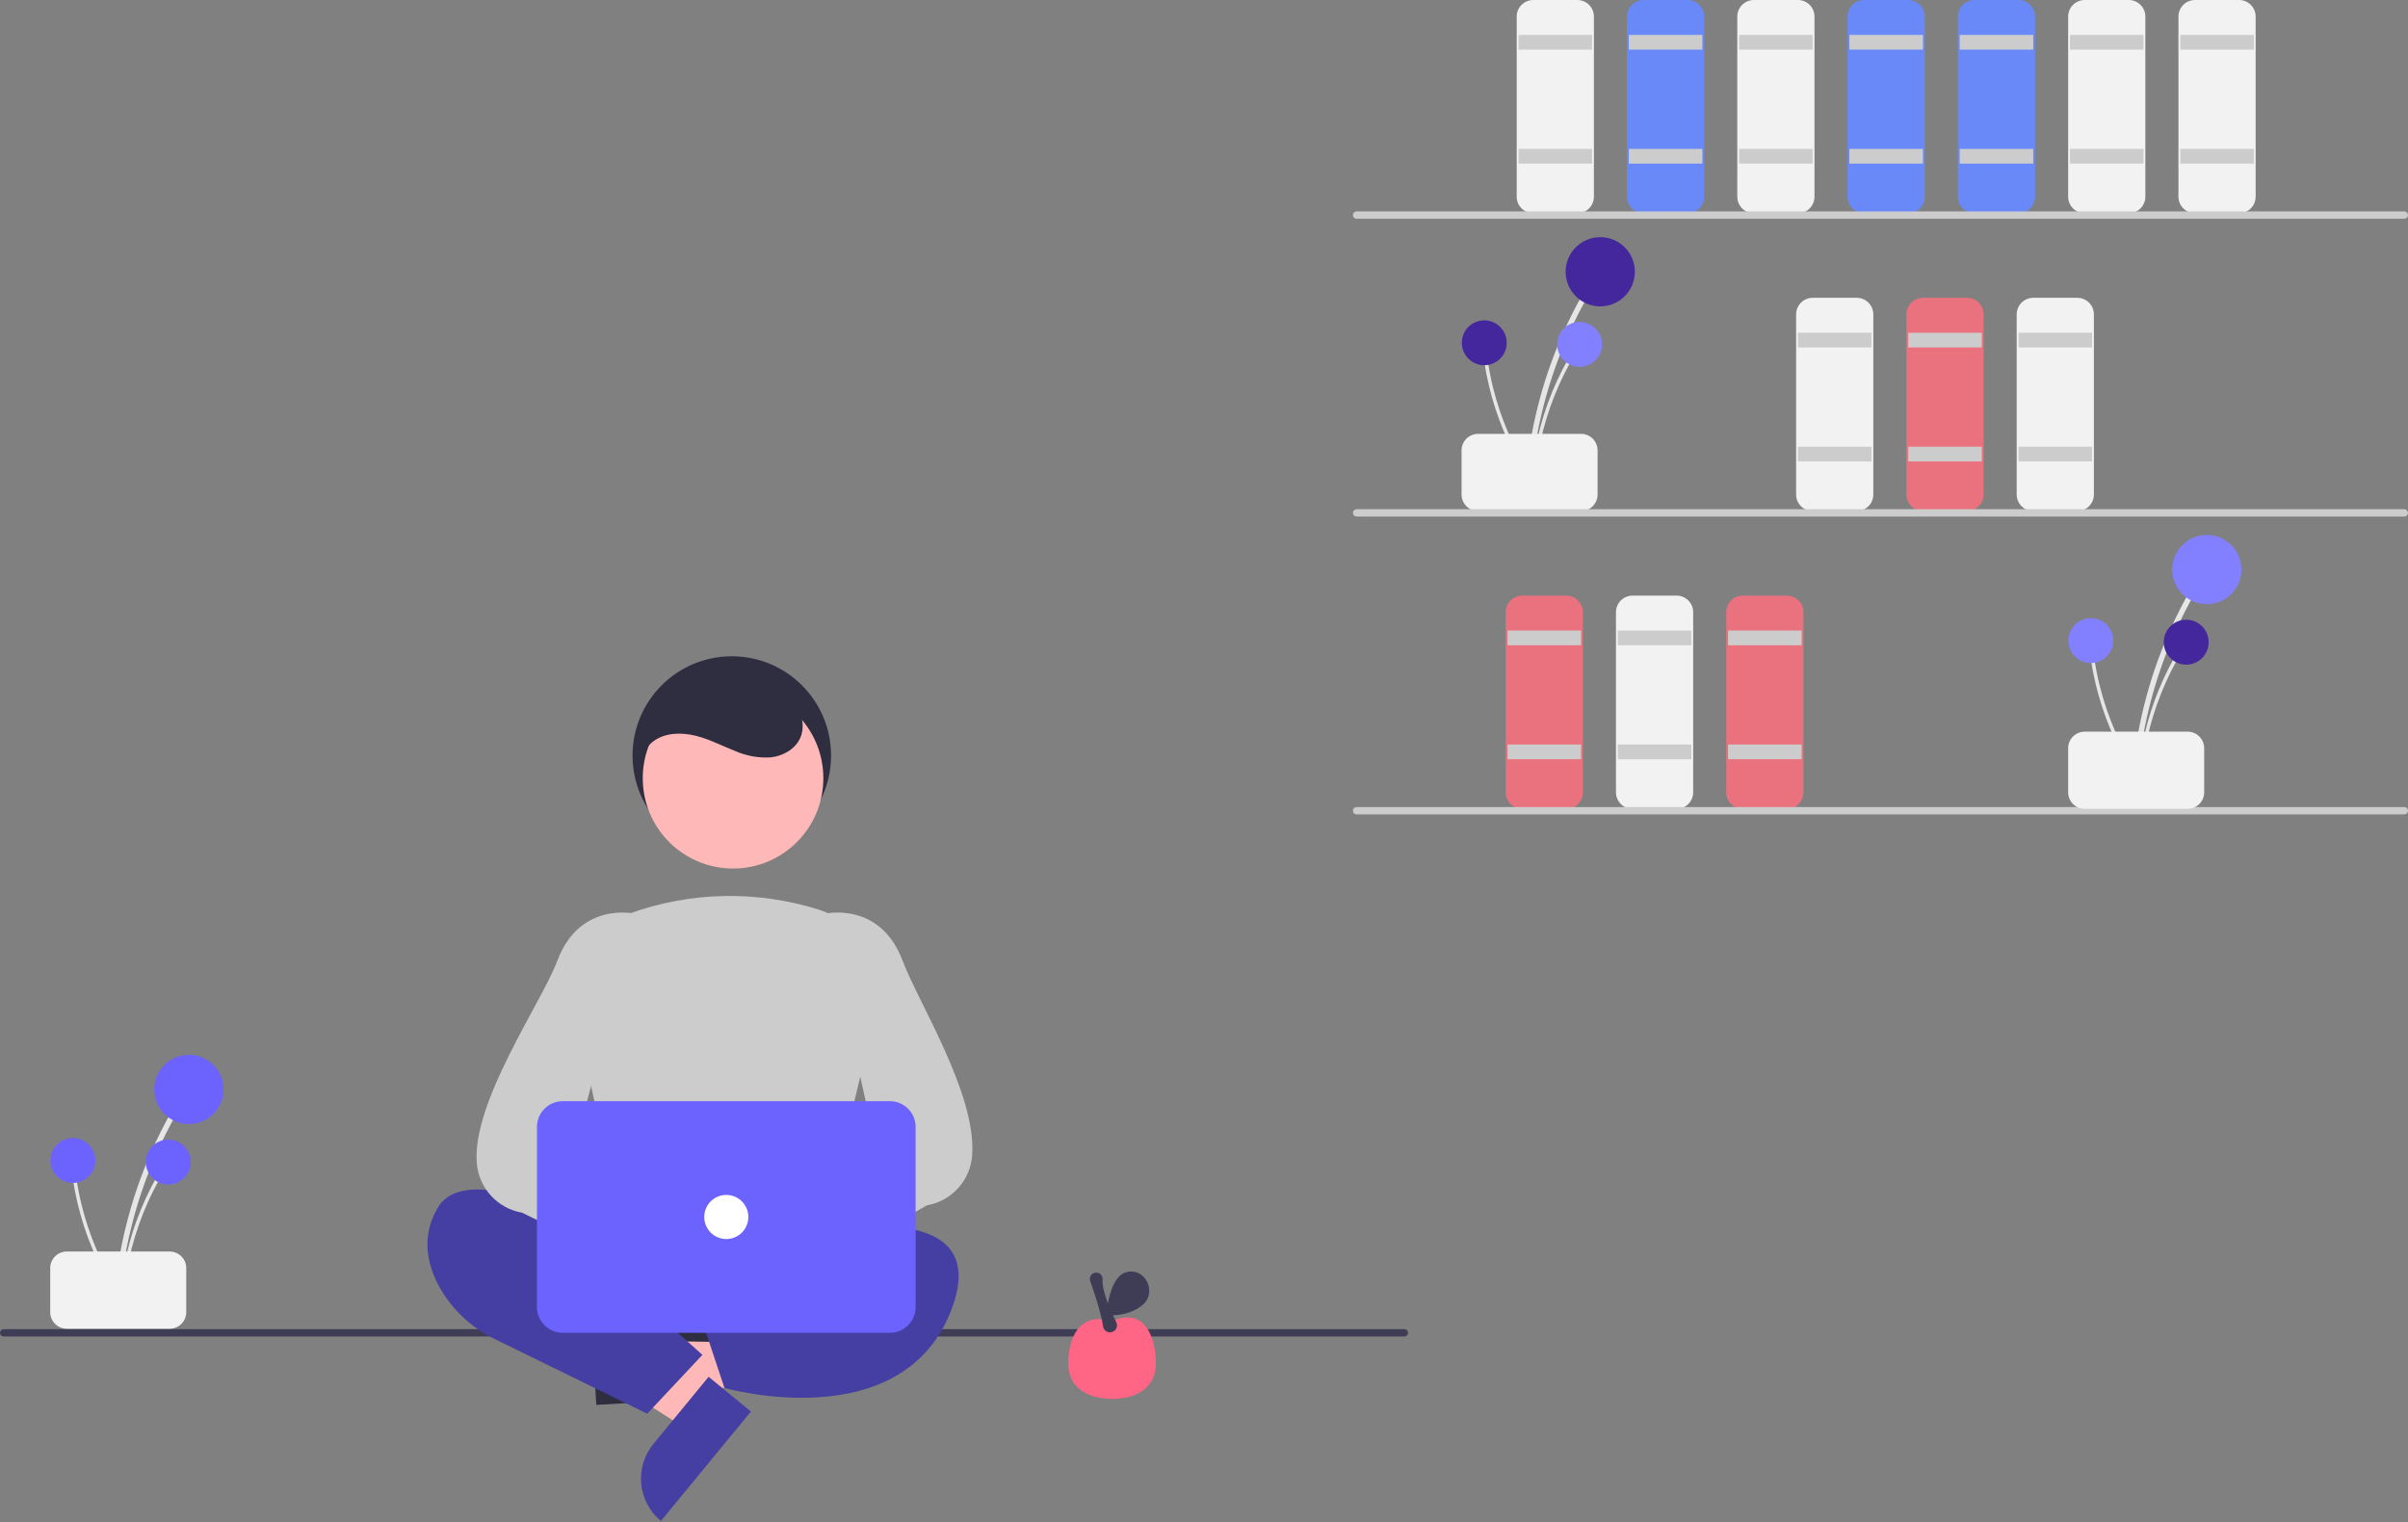 <svg width="655" height="414" viewBox="0 0 655 414" fill="none" xmlns="http://www.w3.org/2000/svg">
<rect x="0" y="0" width="655" height="414" fill="#808080" stroke="none"/>
<g clip-path="url(#clip0)">
<path d="M416.563 129.423C417.798 116.117 421.211 103.105 426.663 90.906C428.183 87.511 429.856 84.19 431.682 80.945C431.773 80.775 431.795 80.576 431.743 80.391C431.691 80.205 431.569 80.047 431.402 79.95C431.236 79.852 431.038 79.823 430.851 79.869C430.663 79.915 430.501 80.031 430.398 80.195C423.759 92.016 419.108 104.847 416.63 118.177C415.941 121.899 415.423 125.648 415.077 129.423C414.988 130.375 416.475 130.369 416.563 129.423Z" fill="#E6E6E6"/>
<path d="M435.282 83.329C440.481 83.329 444.696 79.114 444.696 73.914C444.696 68.715 440.481 64.5 435.282 64.5C430.082 64.5 425.867 68.715 425.867 73.914C425.867 79.114 430.082 83.329 435.282 83.329Z" fill="#44279D"/>
<path d="M417.526 129.673C418.327 121.041 420.541 112.599 424.079 104.685C425.064 102.482 426.15 100.328 427.334 98.223C427.393 98.113 427.408 97.984 427.374 97.863C427.34 97.743 427.261 97.64 427.153 97.577C427.045 97.514 426.917 97.495 426.795 97.525C426.673 97.555 426.568 97.63 426.501 97.736C422.194 105.405 419.177 113.729 417.57 122.377C417.122 124.792 416.786 127.224 416.562 129.673C416.504 130.29 417.469 130.287 417.526 129.673Z" fill="#E6E6E6"/>
<path d="M429.67 99.77C433.043 99.77 435.777 97.035 435.777 93.662C435.777 90.289 433.043 87.554 429.67 87.554C426.297 87.554 423.562 90.289 423.562 93.662C423.562 97.035 426.297 99.77 429.67 99.77Z" fill="#8280FF"/>
<path d="M416.309 129.096C411.632 121.797 408.185 113.78 406.106 105.364C405.529 103.021 405.06 100.655 404.699 98.266C404.678 98.143 404.61 98.032 404.509 97.958C404.408 97.884 404.283 97.852 404.159 97.868C404.035 97.885 403.922 97.949 403.844 98.047C403.767 98.145 403.73 98.27 403.743 98.394C405.063 107.09 407.804 115.51 411.856 123.317C412.989 125.496 414.22 127.62 415.548 129.69C415.883 130.212 416.642 129.615 416.309 129.096Z" fill="#E6E6E6"/>
<path d="M403.735 99.341C407.108 99.341 409.843 96.606 409.843 93.233C409.843 89.86 407.108 87.126 403.735 87.126C400.362 87.126 397.628 89.86 397.628 93.233C397.628 96.606 400.362 99.341 403.735 99.341Z" fill="#44279D"/>
<path d="M397.559 134.5V122.5C397.56 121.307 398.035 120.163 398.879 119.319C399.722 118.476 400.866 118.001 402.059 118H430.059C431.252 118.001 432.396 118.476 433.24 119.319C434.083 120.163 434.558 121.307 434.559 122.5V134.5C434.558 135.693 434.083 136.837 433.24 137.68C432.396 138.524 431.252 138.999 430.059 139H402.059C400.866 138.999 399.722 138.524 398.879 137.68C398.035 136.837 397.56 135.693 397.559 134.5Z" fill="#F2F2F2"/>
<path d="M429.059 58H417.059C415.866 57.999 414.722 57.524 413.879 56.681C413.035 55.837 412.56 54.693 412.559 53.5V4.5C412.56 3.307 413.035 2.163 413.879 1.32C414.722 0.476 415.866 0.001 417.059 0H429.059C430.252 0.001 431.396 0.476 432.24 1.32C433.083 2.163 433.558 3.307 433.559 4.5V53.5C433.558 54.693 433.083 55.837 432.24 56.681C431.396 57.524 430.252 57.999 429.059 58Z" fill="#F2F2F2"/>
<path d="M433.059 9.5H413.059V13.5H433.059V9.5Z" fill="#CCCCCC"/>
<path d="M433.059 40.5H413.059V44.5H433.059V40.5Z" fill="#CCCCCC"/>
<path d="M459.059 58H447.059C445.866 57.999 444.722 57.524 443.879 56.681C443.035 55.837 442.56 54.693 442.559 53.5V4.5C442.56 3.307 443.035 2.163 443.879 1.32C444.722 0.476 445.866 0.001 447.059 0H459.059C460.252 0.001 461.396 0.476 462.24 1.32C463.083 2.163 463.558 3.307 463.559 4.5V53.5C463.558 54.693 463.083 55.837 462.24 56.681C461.396 57.524 460.252 57.999 459.059 58Z" fill="#6989F8"/>
<path d="M463.059 9.5H443.059V13.5H463.059V9.5Z" fill="#CCCCCC"/>
<path d="M463.059 40.5H443.059V44.5H463.059V40.5Z" fill="#CCCCCC"/>
<path d="M489.059 58H477.059C475.866 57.999 474.722 57.524 473.879 56.681C473.035 55.837 472.56 54.693 472.559 53.5V4.5C472.56 3.307 473.035 2.163 473.879 1.32C474.722 0.476 475.866 0.001 477.059 0H489.059C490.252 0.001 491.396 0.476 492.24 1.32C493.083 2.163 493.558 3.307 493.559 4.5V53.5C493.558 54.693 493.083 55.837 492.24 56.681C491.396 57.524 490.252 57.999 489.059 58Z" fill="#F2F2F2"/>
<path d="M493.059 9.5H473.059V13.5H493.059V9.5Z" fill="#CCCCCC"/>
<path d="M493.059 40.5H473.059V44.5H493.059V40.5Z" fill="#CCCCCC"/>
<path d="M505.059 139H493.059C491.866 138.999 490.722 138.524 489.879 137.68C489.035 136.837 488.56 135.693 488.559 134.5V85.5C488.56 84.307 489.035 83.163 489.879 82.32C490.722 81.476 491.866 81.001 493.059 81H505.059C506.252 81.001 507.396 81.476 508.24 82.32C509.083 83.163 509.558 84.307 509.559 85.5V134.5C509.558 135.693 509.083 136.837 508.24 137.68C507.396 138.524 506.252 138.999 505.059 139Z" fill="#F2F2F2"/>
<path d="M509.059 90.5H489.059V94.5H509.059V90.5Z" fill="#CCCCCC"/>
<path d="M509.059 121.5H489.059V125.5H509.059V121.5Z" fill="#CCCCCC"/>
<path d="M535.059 139H523.059C521.866 138.999 520.722 138.524 519.879 137.68C519.035 136.837 518.56 135.693 518.559 134.5V85.5C518.56 84.307 519.035 83.163 519.879 82.32C520.722 81.476 521.866 81.001 523.059 81H535.059C536.252 81.001 537.396 81.476 538.24 82.32C539.083 83.163 539.558 84.307 539.559 85.5V134.5C539.558 135.693 539.083 136.837 538.24 137.68C537.396 138.524 536.252 138.999 535.059 139Z" fill="#EA727E"/>
<path d="M539.059 90.5H519.059V94.5H539.059V90.5Z" fill="#CCCCCC"/>
<path d="M539.059 121.5H519.059V125.5H539.059V121.5Z" fill="#CCCCCC"/>
<path d="M565.059 139H553.059C551.866 138.999 550.722 138.524 549.879 137.68C549.035 136.837 548.56 135.693 548.559 134.5V85.5C548.56 84.307 549.035 83.163 549.879 82.32C550.722 81.476 551.866 81.001 553.059 81H565.059C566.252 81.001 567.396 81.476 568.24 82.32C569.083 83.163 569.558 84.307 569.559 85.5V134.5C569.558 135.693 569.083 136.837 568.24 137.68C567.396 138.524 566.252 138.999 565.059 139Z" fill="#F2F2F2"/>
<path d="M569.059 90.5H549.059V94.5H569.059V90.5Z" fill="#CCCCCC"/>
<path d="M569.059 121.5H549.059V125.5H569.059V121.5Z" fill="#CCCCCC"/>
<path d="M426.059 220H414.059C412.866 219.999 411.722 219.524 410.879 218.68C410.035 217.837 409.56 216.693 409.559 215.5V166.5C409.56 165.307 410.035 164.163 410.879 163.319C411.722 162.476 412.866 162.001 414.059 162H426.059C427.252 162.001 428.396 162.476 429.24 163.319C430.083 164.163 430.558 165.307 430.559 166.5V215.5C430.558 216.693 430.083 217.837 429.24 218.68C428.396 219.524 427.252 219.999 426.059 220Z" fill="#EA727E"/>
<path d="M430.059 171.5H410.059V175.5H430.059V171.5Z" fill="#CCCCCC"/>
<path d="M430.059 202.5H410.059V206.5H430.059V202.5Z" fill="#CCCCCC"/>
<path d="M456.059 220H444.059C442.866 219.999 441.722 219.524 440.879 218.68C440.035 217.837 439.56 216.693 439.559 215.5V166.5C439.56 165.307 440.035 164.163 440.879 163.319C441.722 162.476 442.866 162.001 444.059 162H456.059C457.252 162.001 458.396 162.476 459.24 163.319C460.083 164.163 460.558 165.307 460.559 166.5V215.5C460.558 216.693 460.083 217.837 459.24 218.68C458.396 219.524 457.252 219.999 456.059 220Z" fill="#F2F2F2"/>
<path d="M460.059 171.5H440.059V175.5H460.059V171.5Z" fill="#CCCCCC"/>
<path d="M460.059 202.5H440.059V206.5H460.059V202.5Z" fill="#CCCCCC"/>
<path d="M486.059 220H474.059C472.866 219.999 471.722 219.524 470.879 218.68C470.035 217.837 469.56 216.693 469.559 215.5V166.5C469.56 165.307 470.035 164.163 470.879 163.319C471.722 162.476 472.866 162.001 474.059 162H486.059C487.252 162.001 488.396 162.476 489.24 163.319C490.083 164.163 490.558 165.307 490.559 166.5V215.5C490.558 216.693 490.083 217.837 489.24 218.68C488.396 219.524 487.252 219.999 486.059 220Z" fill="#EA727E"/>
<path d="M490.059 171.5H470.059V175.5H490.059V171.5Z" fill="#CCCCCC"/>
<path d="M490.059 202.5H470.059V206.5H490.059V202.5Z" fill="#CCCCCC"/>
<path d="M519.059 58H507.059C505.866 57.999 504.722 57.524 503.879 56.681C503.035 55.837 502.56 54.693 502.559 53.5V4.5C502.56 3.307 503.035 2.163 503.879 1.32C504.722 0.476 505.866 0.001 507.059 0H519.059C520.252 0.001 521.396 0.476 522.24 1.32C523.083 2.163 523.558 3.307 523.559 4.5V53.5C523.558 54.693 523.083 55.837 522.24 56.681C521.396 57.524 520.252 57.999 519.059 58Z" fill="#6989F8"/>
<path d="M523.059 9.5H503.059V13.5H523.059V9.5Z" fill="#CCCCCC"/>
<path d="M523.059 40.5H503.059V44.5H523.059V40.5Z" fill="#CCCCCC"/>
<path d="M549.059 58H537.059C535.866 57.999 534.722 57.524 533.879 56.681C533.035 55.837 532.56 54.693 532.559 53.5V4.5C532.56 3.307 533.035 2.163 533.879 1.32C534.722 0.476 535.866 0.001 537.059 0H549.059C550.252 0.001 551.396 0.476 552.24 1.32C553.083 2.163 553.558 3.307 553.559 4.5V53.5C553.558 54.693 553.083 55.837 552.24 56.681C551.396 57.524 550.252 57.999 549.059 58Z" fill="#6989F8"/>
<path d="M553.059 9.5H533.059V13.5H553.059V9.5Z" fill="#CCCCCC"/>
<path d="M553.059 40.5H533.059V44.5H553.059V40.5Z" fill="#CCCCCC"/>
<path d="M579.059 58H567.059C565.866 57.999 564.722 57.524 563.879 56.681C563.035 55.837 562.56 54.693 562.559 53.5V4.5C562.56 3.307 563.035 2.163 563.879 1.32C564.722 0.476 565.866 0.001 567.059 0H579.059C580.252 0.001 581.396 0.476 582.24 1.32C583.083 2.163 583.558 3.307 583.559 4.5V53.5C583.558 54.693 583.083 55.837 582.24 56.681C581.396 57.524 580.252 57.999 579.059 58Z" fill="#F2F2F2"/>
<path d="M583.059 9.5H563.059V13.5H583.059V9.5Z" fill="#CCCCCC"/>
<path d="M583.059 40.5H563.059V44.5H583.059V40.5Z" fill="#CCCCCC"/>
<path d="M609.059 58H597.059C595.866 57.999 594.722 57.524 593.879 56.681C593.035 55.837 592.56 54.693 592.559 53.5V4.5C592.56 3.307 593.035 2.163 593.879 1.32C594.722 0.476 595.866 0.001 597.059 0H609.059C610.252 0.001 611.396 0.476 612.24 1.32C613.083 2.163 613.558 3.307 613.559 4.5V53.5C613.558 54.693 613.083 55.837 612.24 56.681C611.396 57.524 610.252 57.999 609.059 58Z" fill="#F2F2F2"/>
<path d="M613.059 9.5H593.059V13.5H613.059V9.5Z" fill="#CCCCCC"/>
<path d="M613.059 40.5H593.059V44.5H613.059V40.5Z" fill="#CCCCCC"/>
<path d="M654 59.5H369C368.735 59.5 368.48 59.395 368.293 59.207C368.105 59.02 368 58.765 368 58.5C368 58.235 368.105 57.98 368.293 57.793C368.48 57.605 368.735 57.5 369 57.5H654C654.265 57.5 654.52 57.605 654.707 57.793C654.895 57.98 655 58.235 655 58.5C655 58.765 654.895 59.02 654.707 59.207C654.52 59.395 654.265 59.5 654 59.5Z" fill="#CCCCCC"/>
<path d="M654 140.5H369C368.735 140.5 368.48 140.395 368.293 140.207C368.105 140.02 368 139.765 368 139.5C368 139.235 368.105 138.98 368.293 138.793C368.48 138.605 368.735 138.5 369 138.5H654C654.265 138.5 654.52 138.605 654.707 138.793C654.895 138.98 655 139.235 655 139.5C655 139.765 654.895 140.02 654.707 140.207C654.52 140.395 654.265 140.5 654 140.5Z" fill="#CCCCCC"/>
<path d="M654 221.5H369C368.735 221.5 368.48 221.395 368.293 221.207C368.105 221.02 368 220.765 368 220.5C368 220.235 368.105 219.98 368.293 219.793C368.48 219.605 368.735 219.5 369 219.5H654C654.265 219.5 654.52 219.605 654.707 219.793C654.895 219.98 655 220.235 655 220.5C655 220.765 654.895 221.02 654.707 221.207C654.52 221.395 654.265 221.5 654 221.5Z" fill="#CCCCCC"/>
<path d="M581.563 210.423C582.798 197.117 586.211 184.105 591.663 171.906C593.183 168.511 594.856 165.19 596.682 161.945C596.773 161.775 596.795 161.576 596.743 161.391C596.691 161.205 596.569 161.047 596.402 160.95C596.236 160.852 596.038 160.823 595.851 160.869C595.663 160.915 595.501 161.032 595.398 161.195C588.759 173.016 584.108 185.847 581.63 199.177C580.941 202.899 580.423 206.648 580.077 210.423C579.988 211.375 581.475 211.369 581.563 210.423Z" fill="#E6E6E6"/>
<path d="M600.282 164.329C605.481 164.329 609.696 160.114 609.696 154.914C609.696 149.715 605.481 145.5 600.282 145.5C595.082 145.5 590.867 149.715 590.867 154.914C590.867 160.114 595.082 164.329 600.282 164.329Z" fill="#8280FF"/>
<path d="M582.526 210.673C583.327 202.041 585.541 193.599 589.079 185.685C590.064 183.482 591.15 181.328 592.334 179.223C592.393 179.113 592.408 178.984 592.374 178.863C592.34 178.743 592.261 178.64 592.153 178.577C592.045 178.514 591.917 178.495 591.795 178.525C591.673 178.555 591.568 178.63 591.501 178.736C587.194 186.405 584.177 194.729 582.57 203.377C582.122 205.792 581.786 208.224 581.562 210.673C581.504 211.29 582.469 211.287 582.526 210.673Z" fill="#E6E6E6"/>
<path d="M594.67 180.77C598.043 180.77 600.777 178.035 600.777 174.662C600.777 171.289 598.043 168.554 594.67 168.554C591.297 168.554 588.562 171.289 588.562 174.662C588.562 178.035 591.297 180.77 594.67 180.77Z" fill="#44279D"/>
<path d="M581.309 210.096C576.632 202.797 573.185 194.78 571.106 186.364C570.529 184.021 570.06 181.655 569.699 179.266C569.678 179.143 569.61 179.032 569.509 178.958C569.408 178.884 569.283 178.852 569.159 178.868C569.035 178.885 568.922 178.949 568.844 179.047C568.767 179.145 568.73 179.27 568.743 179.394C570.063 188.09 572.804 196.51 576.856 204.317C577.989 206.496 579.22 208.62 580.548 210.69C580.883 211.212 581.642 210.615 581.309 210.096Z" fill="#E6E6E6"/>
<path d="M568.735 180.341C572.108 180.341 574.843 177.606 574.843 174.233C574.843 170.86 572.108 168.126 568.735 168.126C565.362 168.126 562.628 170.86 562.628 174.233C562.628 177.606 565.362 180.341 568.735 180.341Z" fill="#8280FF"/>
<path d="M562.559 215.5V203.5C562.56 202.307 563.035 201.163 563.879 200.319C564.722 199.476 565.866 199.001 567.059 199H595.059C596.252 199.001 597.396 199.476 598.24 200.319C599.083 201.163 599.558 202.307 599.559 203.5V215.5C599.558 216.693 599.083 217.837 598.24 218.68C597.396 219.524 596.252 219.999 595.059 220H567.059C565.866 219.999 564.722 219.524 563.879 218.68C563.035 217.837 562.56 216.693 562.559 215.5Z" fill="#F2F2F2"/>
<path d="M382 363.5H1C0.735 363.5 0.48 363.395 0.293 363.207C0.105 363.02 0 362.765 0 362.5C0 362.235 0.105 361.98 0.293 361.793C0.48 361.605 0.735 361.5 1 361.5H382C382.265 361.5 382.52 361.605 382.707 361.793C382.895 361.98 383 362.235 383 362.5C383 362.765 382.895 363.02 382.707 363.207C382.52 363.395 382.265 363.5 382 363.5Z" fill="#3F3D56"/>
<path d="M199.059 232.5C213.971 232.5 226.059 220.412 226.059 205.5C226.059 190.588 213.971 178.5 199.059 178.5C184.147 178.5 172.059 190.588 172.059 205.5C172.059 220.412 184.147 232.5 199.059 232.5Z" fill="#2F2E41"/>
<path d="M173.405 378.826L172.69 366.588L219.556 358.003L220.612 376.067L173.405 378.826Z" fill="#FFB8B8"/>
<path d="M175.675 357.641L177.055 381.245L162.194 382.113L159.945 343.648C161.897 343.534 163.852 343.806 165.699 344.447C167.545 345.089 169.248 346.087 170.708 347.387C172.169 348.686 173.359 350.26 174.212 352.02C175.064 353.779 175.561 355.689 175.675 357.641Z" fill="#2F2E41"/>
<path d="M193.789 378.714L186.004 388.185L145.768 362.666L157.257 348.688L193.789 378.714Z" fill="#FFB8B8"/>
<path d="M177.737 392.726L192.751 374.46L204.251 383.913L179.785 413.679C178.275 412.438 177.024 410.911 176.104 409.186C175.184 407.462 174.612 405.572 174.422 403.627C174.232 401.681 174.427 399.717 174.995 397.847C175.564 395.976 176.496 394.236 177.737 392.726Z" fill="#453FA3"/>
<path d="M171.387 334.67L166.067 359.749C165.944 360.326 165.951 360.924 166.087 361.498C166.223 362.073 166.484 362.61 166.852 363.072C167.219 363.533 167.685 363.908 168.215 364.168C168.744 364.429 169.325 364.569 169.915 364.578L222.213 365.422C222.803 365.431 223.387 365.31 223.924 365.068C224.462 364.825 224.939 364.467 225.321 364.018C225.704 363.569 225.982 363.042 226.137 362.473C226.292 361.904 226.319 361.308 226.217 360.727L221.642 334.805C221.479 333.879 220.994 333.04 220.274 332.436C219.554 331.831 218.643 331.5 217.703 331.5H175.3C174.383 331.5 173.494 331.815 172.782 332.392C172.069 332.969 171.577 333.773 171.387 334.67Z" fill="#2F2E41"/>
<path d="M180.059 343.5C180.059 343.5 129.059 311.5 119.059 328.5C114.059 337 116.559 345.25 120.309 351.375C123.789 356.952 128.784 361.423 134.712 364.266L176.059 384.5L191.059 368.5L181.059 359.5L180.059 343.5Z" fill="#453FA3"/>
<path d="M206.059 338.5C206.059 338.5 272.059 319.5 259.059 355.5C246.059 391.5 197.059 377.5 197.059 377.5L192.059 362.5L209.059 350.5L206.059 338.5Z" fill="#453FA3"/>
<path d="M199.398 236.226C212.962 236.226 223.959 225.23 223.959 211.665C223.959 198.101 212.962 187.104 199.398 187.104C185.833 187.104 174.837 198.101 174.837 211.665C174.837 225.23 185.833 236.226 199.398 236.226Z" fill="#FFB8B8"/>
<path d="M200.685 342.469C190.479 342.314 180.325 340.977 170.427 338.482L170.135 338.402L156.429 275.357C155.197 269.818 156.035 264.018 158.786 259.054C161.537 254.09 166.011 250.305 171.362 248.414C187.892 242.483 205.908 242.124 222.662 247.39H222.662C228.284 249.201 233.015 253.066 235.913 258.212C238.812 263.358 239.663 269.408 238.297 275.154L222.989 338.35L222.773 338.452C216.411 341.466 208.456 342.469 200.685 342.469Z" fill="#CCCCCC"/>
<path d="M182.274 347.366C182.772 345.983 183.567 344.726 184.603 343.683C185.64 342.64 186.892 341.837 188.272 341.331C189.652 340.824 191.126 340.627 192.591 340.752C194.056 340.877 195.475 341.321 196.75 342.054L223.736 318.63L226.178 337.038L200.177 356.46C198.804 358.519 196.723 360.003 194.328 360.631C191.934 361.258 189.393 360.986 187.186 359.865C184.98 358.744 183.261 356.853 182.355 354.549C181.45 352.245 181.421 349.69 182.274 347.366Z" fill="#FFB8B8"/>
<path d="M208.012 352.476C207.573 352.475 207.136 352.411 206.716 352.285C206.033 352.086 205.408 351.727 204.892 351.237C204.377 350.747 203.986 350.141 203.753 349.469L200.496 340.24C200.191 339.387 200.152 338.462 200.385 337.587C200.617 336.711 201.11 335.927 201.798 335.338L238.567 313.264L224.073 248.603L224.442 248.514C224.592 248.477 239.442 245.097 245.527 261.324C249.789 272.689 265.559 297.401 264.446 314.101C264.235 317.441 262.904 320.612 260.668 323.103C258.432 325.594 255.422 327.259 252.124 327.828L210.736 351.541C209.957 352.145 208.999 352.474 208.012 352.476Z" fill="#CCCCCC"/>
<path d="M212.136 345.173C211.638 343.79 210.843 342.532 209.807 341.489C208.771 340.447 207.519 339.644 206.139 339.137C204.759 338.631 203.284 338.433 201.819 338.558C200.355 338.683 198.935 339.128 197.661 339.861L170.674 316.436L168.233 334.845L194.234 354.267C195.607 356.326 197.688 357.81 200.082 358.437C202.476 359.065 205.017 358.792 207.224 357.671C209.431 356.55 211.15 354.659 212.055 352.355C212.96 350.052 212.989 347.496 212.136 345.173Z" fill="#FFB8B8"/>
<path d="M189.106 352.475C188.12 352.474 187.162 352.145 186.382 351.541L141.994 329.828C138.696 329.258 135.686 327.594 133.45 325.103C131.214 322.612 129.883 319.441 129.672 316.1C128.559 299.401 147.329 272.689 151.591 261.324C157.676 245.097 172.526 248.476 172.677 248.514L173.045 248.602L155.551 315.264L195.32 335.338C196.008 335.927 196.501 336.711 196.733 337.587C196.966 338.462 196.927 339.387 196.622 340.24L193.365 349.469C193.132 350.141 192.741 350.747 192.226 351.237C191.71 351.727 191.085 352.086 190.402 352.285C189.982 352.411 189.545 352.475 189.106 352.475Z" fill="#CCCCCC"/>
<path d="M242.059 362.5H153.059C151.203 362.498 149.424 361.76 148.112 360.447C146.799 359.135 146.061 357.356 146.059 355.5V306.5C146.061 304.644 146.799 302.865 148.112 301.553C149.424 300.24 151.203 299.502 153.059 299.5H242.059C243.915 299.502 245.694 300.24 247.006 301.553C248.319 302.865 249.057 304.644 249.059 306.5V355.5C249.057 357.356 248.319 359.135 247.006 360.447C245.694 361.76 243.915 362.498 242.059 362.5Z" fill="#6C63FF"/>
<path d="M197.559 337C200.873 337 203.559 334.314 203.559 331C203.559 327.686 200.873 325 197.559 325C194.245 325 191.559 327.686 191.559 331C191.559 334.314 194.245 337 197.559 337Z" fill="white"/>
<path d="M174.591 210.666C173.135 206.973 175.523 202.573 179.066 200.785C182.609 198.996 186.885 199.336 190.675 200.515C193.859 201.506 196.844 203.041 199.951 204.254C203.015 205.611 206.361 206.207 209.704 205.99C213.019 205.616 216.317 203.758 217.673 200.71C219.079 197.552 218.123 193.697 215.958 191.002C213.655 188.396 210.674 186.48 207.347 185.467C200.039 182.892 191.598 182.817 184.814 186.559C178.03 190.302 173.42 198.27 174.822 205.889" fill="#2F2E41"/>
<path d="M32.663 351.818C33.898 338.513 37.31 325.501 42.763 313.301C44.283 309.906 45.956 306.586 47.781 303.34C47.873 303.171 47.895 302.972 47.843 302.786C47.791 302.601 47.668 302.442 47.502 302.345C47.335 302.248 47.138 302.219 46.95 302.265C46.763 302.31 46.601 302.427 46.498 302.59C39.858 314.411 35.207 327.243 32.73 340.572C32.041 344.295 31.523 348.043 31.176 351.818C31.088 352.771 32.575 352.764 32.663 351.818Z" fill="#E6E6E6"/>
<path d="M51.381 305.725C56.581 305.725 60.796 301.51 60.796 296.31C60.796 291.111 56.581 286.896 51.381 286.896C46.182 286.896 41.967 291.111 41.967 296.31C41.967 301.51 46.182 305.725 51.381 305.725Z" fill="#6C63FF"/>
<path d="M33.626 352.068C34.427 343.437 36.641 334.995 40.178 327.081C41.164 324.878 42.249 322.724 43.434 320.619C43.493 320.508 43.507 320.38 43.474 320.259C43.44 320.139 43.36 320.036 43.252 319.973C43.144 319.91 43.016 319.891 42.895 319.921C42.773 319.95 42.668 320.026 42.601 320.132C38.294 327.801 35.276 336.125 33.669 344.773C33.222 347.188 32.886 349.62 32.661 352.068C32.604 352.686 33.569 352.682 33.626 352.068H33.626Z" fill="#E6E6E6"/>
<path d="M45.769 322.165C49.142 322.165 51.877 319.431 51.877 316.058C51.877 312.685 49.142 309.95 45.769 309.95C42.396 309.95 39.662 312.685 39.662 316.058C39.662 319.431 42.396 322.165 45.769 322.165Z" fill="#6C63FF"/>
<path d="M32.408 351.492C27.731 344.193 24.285 336.175 22.206 327.759C21.629 325.416 21.159 323.05 20.798 320.662C20.777 320.538 20.709 320.428 20.609 320.354C20.508 320.279 20.382 320.247 20.258 320.264C20.134 320.28 20.022 320.345 19.944 320.443C19.866 320.541 19.83 320.665 19.842 320.79C21.163 329.486 23.904 337.906 27.955 345.712C29.088 347.892 30.319 350.016 31.648 352.085C31.983 352.607 32.741 352.011 32.408 351.492Z" fill="#E6E6E6"/>
<path d="M19.835 321.736C23.208 321.736 25.942 319.002 25.942 315.629C25.942 312.256 23.208 309.521 19.835 309.521C16.462 309.521 13.727 312.256 13.727 315.629C13.727 319.002 16.462 321.736 19.835 321.736Z" fill="#6C63FF"/>
<path d="M13.659 356.896V344.896C13.66 343.703 14.134 342.559 14.978 341.715C15.822 340.872 16.965 340.397 18.159 340.396H46.159C47.352 340.397 48.495 340.872 49.339 341.715C50.183 342.559 50.657 343.703 50.659 344.896V356.896C50.657 358.089 50.183 359.233 49.339 360.076C48.495 360.92 47.352 361.394 46.159 361.396H18.159C16.965 361.394 15.822 360.92 14.978 360.076C14.134 359.233 13.66 358.089 13.659 356.896Z" fill="#F2F2F2"/>
<path d="M314.409 370.901C314.409 377.478 309.077 380.467 302.5 380.467C295.923 380.467 290.591 377.478 290.591 370.901C290.591 364.324 293.237 356.65 302.5 359.296C311.762 355.326 314.409 364.324 314.409 370.901Z" fill="#FF6584"/>
<path d="M301.92 362.377C301.457 362.378 301.009 362.21 300.661 361.904C300.313 361.599 300.088 361.177 300.029 360.718C299.635 357.436 297.461 351.01 296.545 348.399L296.545 348.398C296.452 348.139 296.424 347.861 296.462 347.588C296.501 347.315 296.604 347.056 296.765 346.832C296.919 346.632 297.113 346.466 297.335 346.347C297.557 346.227 297.802 346.156 298.054 346.138C298.305 346.12 298.558 346.155 298.795 346.241C299.032 346.328 299.248 346.464 299.428 346.639C299.59 346.809 299.715 347.009 299.795 347.229C299.876 347.449 299.91 347.682 299.897 347.916C299.717 351.266 302.16 356.68 303.632 359.61C303.771 359.886 303.84 360.192 303.835 360.501C303.83 360.81 303.749 361.114 303.601 361.385C303.452 361.656 303.24 361.887 302.982 362.058C302.725 362.229 302.429 362.335 302.122 362.366C302.055 362.373 301.987 362.377 301.92 362.377Z" fill="#3F3D56"/>
<path d="M310.732 354.986C314.866 351.602 311.623 344.678 306.449 346.007C305.752 346.173 305.111 346.516 304.585 347.001C301.411 349.999 300.919 357.67 300.919 357.67C300.919 357.67 306.524 358.43 310.732 354.986Z" fill="#3F3D56"/>
</g>
<defs>
<clipPath id="clip0">
<rect width="655" height="413.68" fill="white"/>
</clipPath>
</defs>
</svg>
